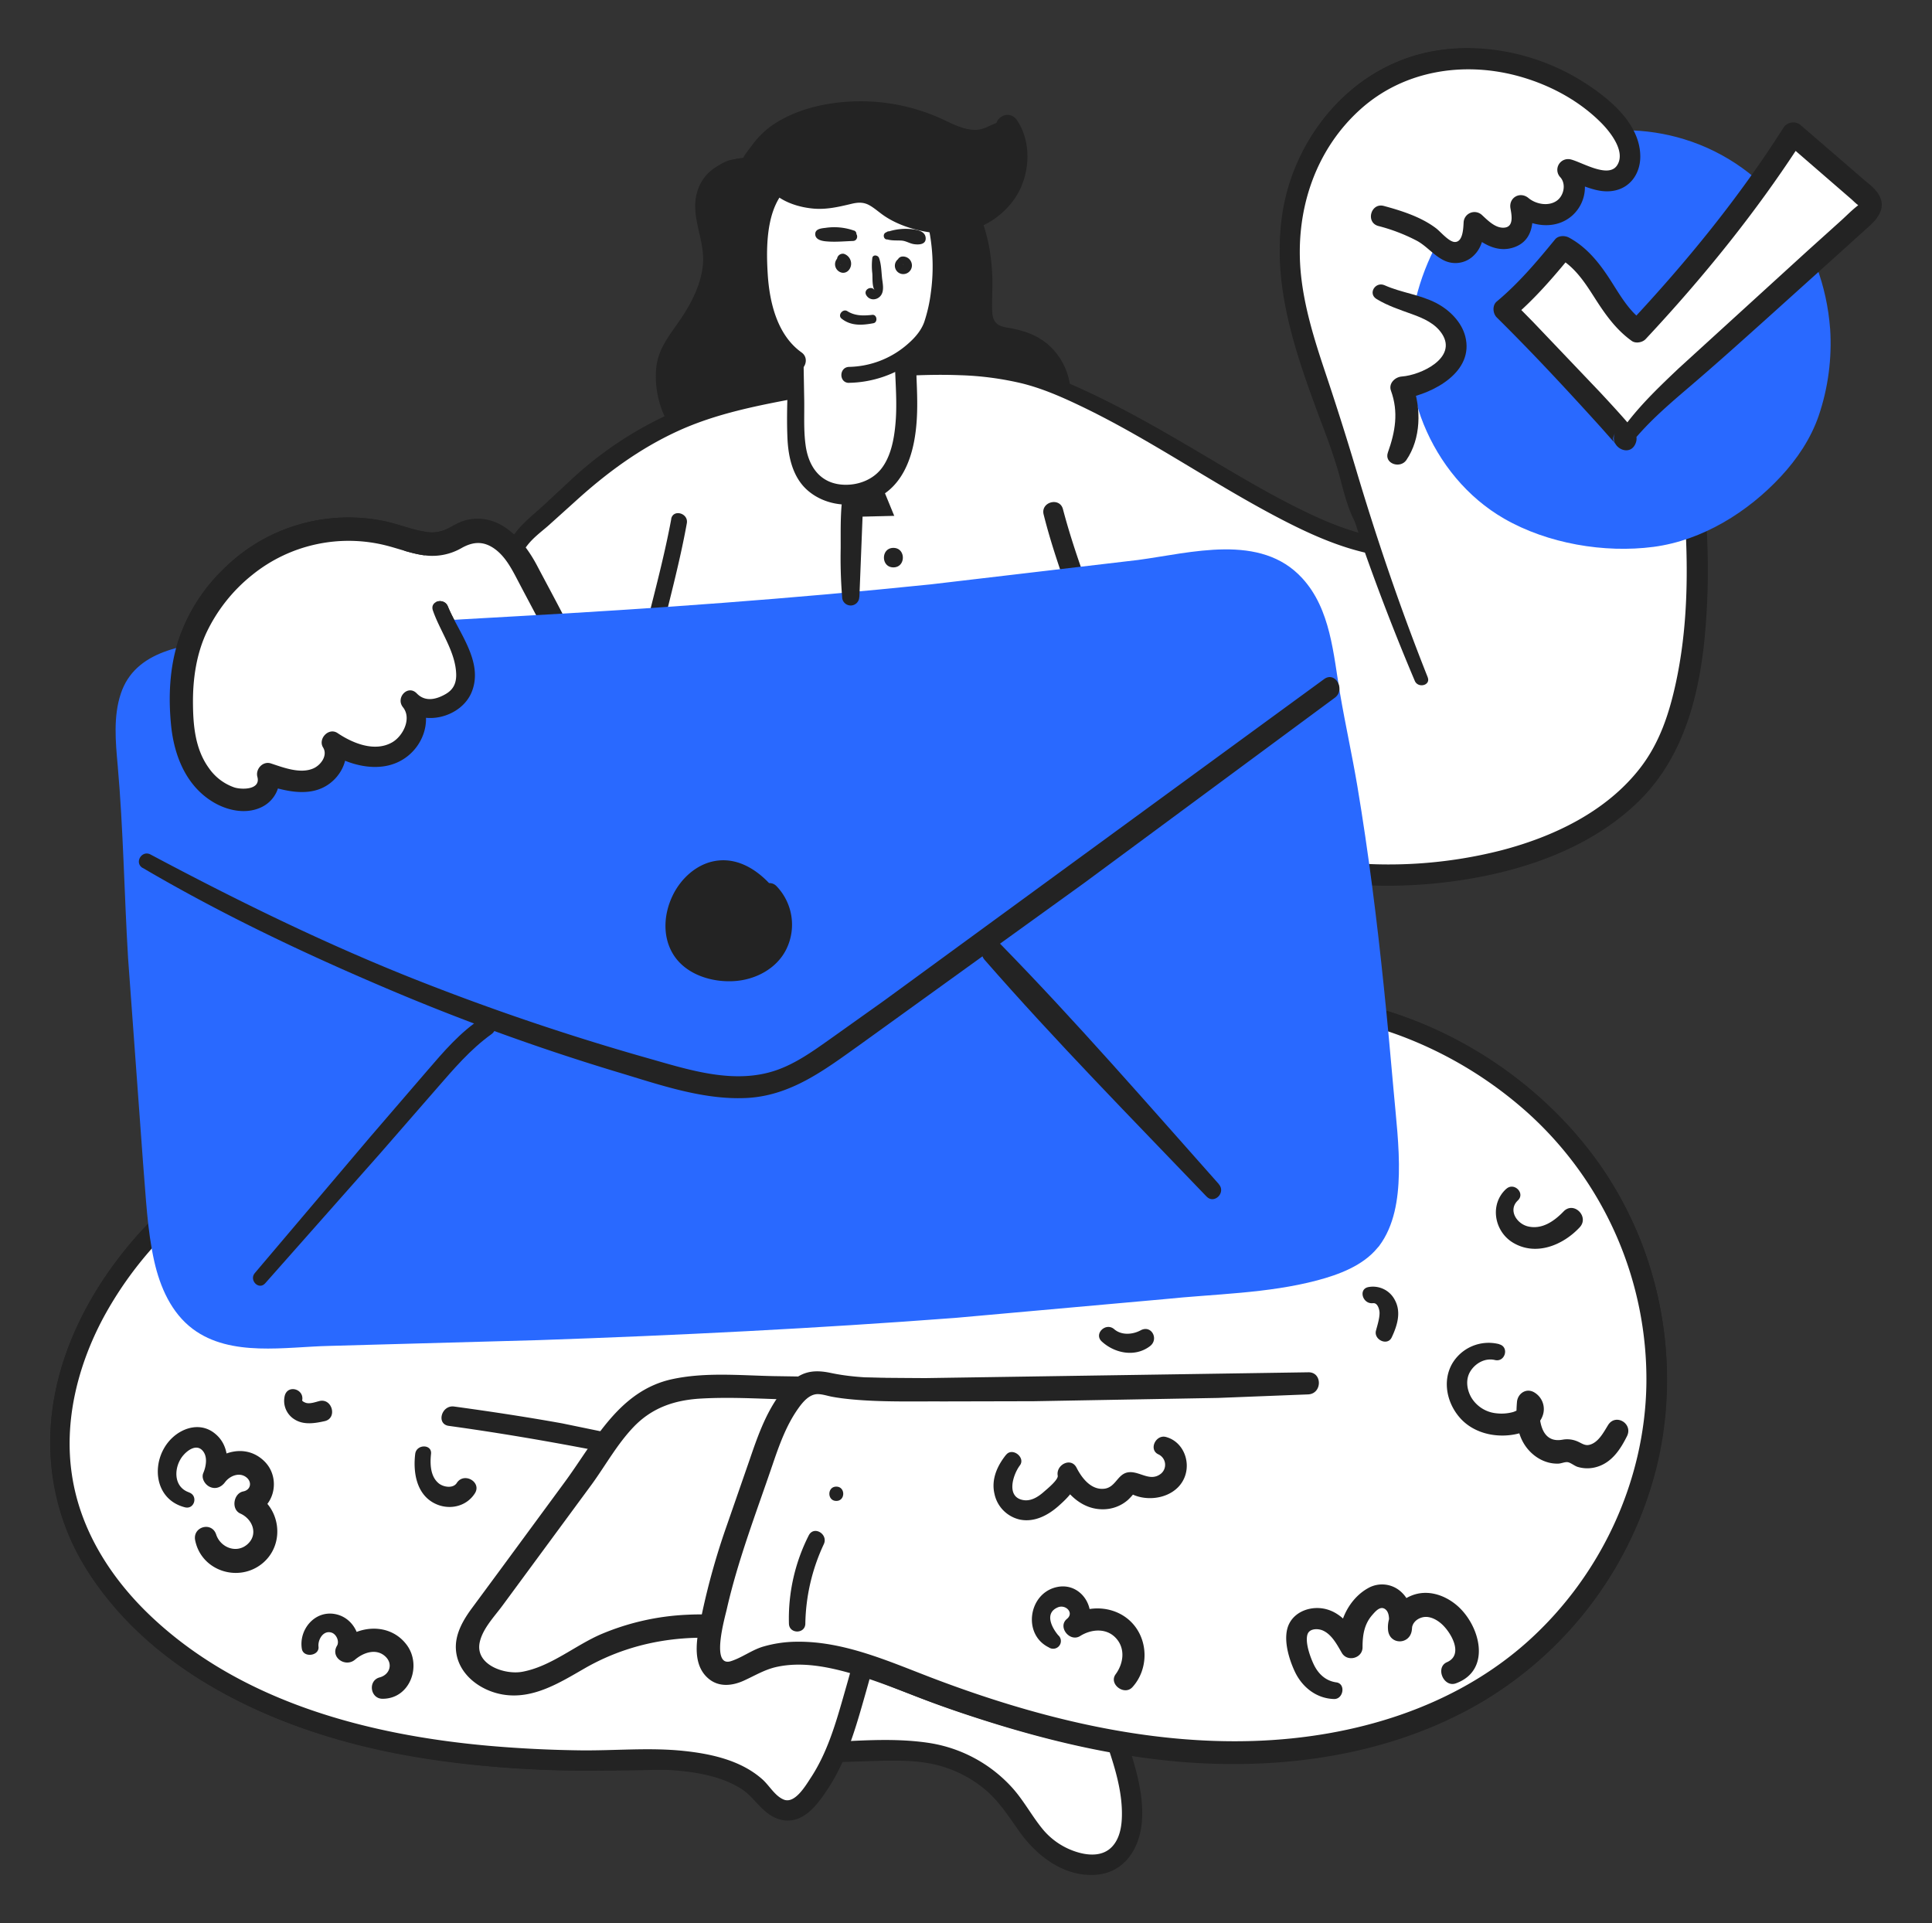<svg xmlns="http://www.w3.org/2000/svg" width="208" height="207" fill="none" xmlns:v="https://vecta.io/nano"><rect width="100%" height="100%" fill="#333333" stroke="none"/><style><![CDATA[.B{fill:#232323}.C{fill:#fff}]]></style><path d="M127.211 165.35c6.999 2.277 15.099.635 20.8-4.008s8.909-12.08 8.62-19.406-3.992-14.397-9.695-19.044c-3.38-2.749-7.361-4.649-11.301-6.525-4.47-2.128-8.996-4.274-13.851-5.258-6.78-1.374-13.701-.401-20.54-.207-6.344.174-12.611-.681-18.978-.428-13.25.528-26.374 3.134-38.969 7.216-9.709 3.148-19.408 7.355-26.497 14.666-9.21 9.497-14.109 23.482-6.901 35.494 3.912 6.521 10.232 11.342 17.077 14.697 10.698 5.246 23.727 6.788 35.549 6.953 10.643.149 21.272-.801 31.916-1.035 2.103-.047 4.227-.066 6.281.383a14.17 14.17 0 0 1 7.971 4.935c1.088 1.358 1.918 2.913 3.072 4.215 1.595 1.801 5.059 3.446 7.463 2.43 3.153-1.335 2.968-5.807 2.08-9.108-1.15-4.312-2.745-8.475-3.952-12.764-1.104-3.945-2.592-8.073-5.824-10.799-2.779-2.335-6.448-3.279-9.965-4.157-17.518-4.357-35.079-8.725-52.969-11.153" class="C"/><path d="M127.002 166.103c6.669 2.136 14.244.942 20.01-2.995s9.439-10.412 10.311-17.274c.886-6.97-1.4-14.018-5.737-19.496-4.915-6.21-12.505-9.486-19.565-12.66-3.773-1.697-7.662-3.165-11.779-3.769-4.266-.621-8.573-.476-12.866-.244-4.368.234-8.693.37-13.067.163s-8.736-.482-13.104-.275a140.62 140.62 0 0 0-25.191 3.556c-7.804 1.813-15.585 4.126-22.942 7.318-6.849 2.97-13.339 6.975-18.316 12.593-4.564 5.146-8.06 11.501-9.058 18.349-1.04 7.088.803 14.02 5.129 19.739 4.368 5.77 10.481 10.065 17.044 13.041 14.681 6.641 31.46 6.856 47.274 6.21l13.358-.621 6.639-.207c2.07-.031 4.16 0 6.161.58 1.743.501 3.36 1.36 4.749 2.521 1.478 1.242 2.483 2.799 3.579 4.366 1.847 2.647 4.716 4.968 8.154 4.825 3.245-.134 4.936-2.828 5.156-5.796.26-3.519-1.117-7.061-2.184-10.35l-1.976-6.189c-.518-1.747-.986-3.507-1.651-5.208-1.284-3.288-3.162-6.295-6.149-8.295-3.236-2.167-7.178-2.96-10.891-3.883l-12.798-3.144c-8.538-2.052-17.11-3.977-25.75-5.554-4.204-.768-8.418-1.418-12.651-1.996-1.364-.186-1.955 1.894-.576 2.083 16.625 2.277 32.972 6.21 49.236 10.244 3.621.898 7.515 1.561 10.857 3.279 3.099 1.594 5.132 4.266 6.448 7.435 1.433 3.472 2.288 7.206 3.459 10.764 1.063 3.248 2.525 6.726 2.471 10.199-.016 1.174-.22 2.484-1.06 3.376-.972 1.035-2.461.971-3.717.595-1.438-.428-2.72-1.263-3.688-2.404-1.175-1.405-2.03-3.043-3.241-4.423-2.317-2.617-5.473-4.354-8.931-4.917-4.052-.639-8.32-.207-12.391-.029-15.808.686-31.886 2.019-47.47-1.581-7.072-1.631-13.861-4.333-19.789-8.537-5.543-3.933-10.4-9.41-12.212-16.063-3.619-13.322 5.341-26.808 16.074-33.996 5.974-3.999 12.719-6.675 19.539-8.878 7.766-2.526 15.722-4.431 23.793-5.694a131.05 131.05 0 0 1 12.087-1.292c4.185-.253 8.341-.132 12.524.077 4.176.233 8.362.249 12.54.047 4.087-.221 8.185-.532 12.272-.254 8.05.544 15.529 4.282 22.577 7.942 3.273 1.7 6.406 3.672 8.971 6.345a25.73 25.73 0 0 1 5.408 8.46c2.473 6.38 2.179 13.515-1.013 19.597-1.559 2.998-3.794 5.595-6.53 7.589s-5.901 3.33-9.243 3.903a21.06 21.06 0 0 1-9.884-.679c-.965-.306-1.377 1.201-.416 1.507h.016z" class="B"/><path d="M127.211 165.35c6.999 2.277 15.099.635 20.8-4.008s8.909-12.08 8.62-19.406-3.992-14.397-9.695-19.044c-3.38-2.749-7.361-4.649-11.301-6.525-4.47-2.128-8.996-4.274-13.851-5.258-6.78-1.374-13.701-.401-20.54-.207-6.344.174-12.611-.681-18.978-.428-13.25.528-26.374 3.134-38.969 7.216-9.709 3.148-19.408 7.355-26.497 14.666-9.21 9.497-14.109 23.482-6.901 35.494 3.912 6.521 10.232 11.342 17.077 14.697 10.698 5.246 23.727 6.788 35.549 6.953 4.16.06 8.424-.424 12.542.261 2.242.375 4.137.961 5.953 2.316 1.294.967 2.421 3.366 4.418 2.714.52-.17.934-.559 1.304-.958 2.835-3.058 4.064-7.22 5.2-11.224s2.288-8.054 2.04-12.186c-.586-10.143-8.291-10.776-16.538-12.627-9.543-2.142-19.151-4.03-28.848-5.347" class="C"/><path d="M127.003 166.103c6.071 1.946 12.852 1.128 18.389-1.983s9.472-8.487 11.186-14.513c1.733-6.092.994-12.591-1.791-18.257-3.051-6.21-8.247-10.48-14.31-13.627-3.276-1.699-6.638-3.312-10.034-4.761-3.438-1.463-6.964-2.643-10.681-3.144-7.835-1.06-15.762.348-23.631.06-3.952-.143-7.904-.468-11.856-.445a109.74 109.74 0 0 0-11.573.766A148.61 148.61 0 0 0 49.98 114.6c-13.071 3.597-26.926 8.532-35.903 19.193-4.037 4.796-7.155 10.538-8.253 16.742-1.109 6.264-.031 12.658 3.307 18.108 7.095 11.592 20.721 17.628 33.623 20.092a108.46 108.46 0 0 0 21.025 1.863c3.861-.027 7.783-.402 11.604.331 1.583.304 3.103.786 4.464 1.656 1.04.679 1.712 1.73 2.673 2.504.998.808 2.236 1.153 3.463.65 1.429-.585 2.469-2.138 3.278-3.388 1.795-2.78 2.762-6.003 3.665-9.158 1.716-6.003 3.908-13.536.345-19.317-2.484-4.032-7.268-5.345-11.625-6.303l-21.151-4.36c-3.854-.691-7.721-1.277-11.602-1.807-1.364-.186-1.955 1.894-.576 2.083 7.509 1.035 14.976 2.411 22.389 3.968l9.451 2.047c2.165.462 4.368.927 6.427 1.757 1.77.713 3.48 1.787 4.564 3.389 1.456 2.153 1.824 4.819 1.768 7.363-.083 3.672-1.148 7.245-2.151 10.745-.853 2.979-1.758 6.003-3.48 8.618-.539.815-1.706 2.838-2.912 2.339-.938-.383-1.543-1.503-2.276-2.161-2.288-2.047-5.475-2.755-8.439-3.07-3.698-.395-7.419-.025-11.126-.066a132.39 132.39 0 0 1-9.93-.493c-12.85-1.149-26.27-4.643-35.967-13.583-4.499-4.14-7.975-9.444-8.888-15.565-.884-5.825.639-11.807 3.388-16.945 2.976-5.486 7.202-10.202 12.339-13.771 5.271-3.695 11.217-6.299 17.276-8.419 13.616-4.761 28.153-7.895 42.615-8.214 3.773-.083 7.54.182 11.307.346 3.752.147 7.509.105 11.257-.126 3.725-.207 7.463-.447 11.193-.195a36.52 36.52 0 0 1 10.676 2.449c3.289 1.263 6.471 2.821 9.639 4.359 3.12 1.52 6.263 3.159 8.961 5.382 4.736 3.888 7.933 9.322 9.023 15.335 1.054 5.986-.4 12.281-3.848 17.278a21.71 21.71 0 0 1-6.69 6.239 21.82 21.82 0 0 1-8.677 2.942c-2.956.346-5.951.064-8.788-.828-.966-.307-1.377 1.2-.416 1.507v-.013z" class="B"/><path d="M75.808 138.709l10.346-24.445c.391-.925.797-1.863 1.485-2.604 1.248-1.331 3.191-1.72 4.992-2.004 10.177-1.594 19.999-1.053 30.195-1.351 9.47-.278 17.819-1.391 27.086 1.79 8.669 2.977 16.478 8.599 21.632 16.146a39.12 39.12 0 0 1 6.286 28.63c-1.695 9.993-7.207 18.947-15.382 24.989-10.862 8.022-25.297 9.974-38.703 8.191-11.19-1.488-21.867-5.338-32.294-9.499-9.063-3.62-19.136-5.446-28.182-.563-2.325 1.254-4.553 2.898-7.178 3.252s-5.776-1.321-5.755-3.956c0-1.387.867-2.608 1.691-3.726l10.467-14.216c2.665-3.617 4.734-8.175 9.383-9.479 2.515-.706 5.175-.633 7.788-.567a958.42 958.42 0 0 0 61.173-.396" class="C"/><path d="M76.49 139.104l8.518-20.013 2.122-4.968c.649-1.449 1.487-2.502 3.033-3.036 1.491-.518 3.12-.684 4.68-.878l5.466-.52c7.131-.478 14.282-.258 21.424-.414 6.594-.145 13.235-.842 19.812-.07 11.925 1.401 23.365 8.487 29.786 18.599 6.567 10.35 7.777 23.546 3.12 34.875-4.503 10.932-13.853 18.955-25.106 22.431-12.118 3.742-25.064 2.606-37.146-.656-6.681-1.803-13.175-4.213-19.596-6.767-5.911-2.352-12.153-4.182-18.587-3.869a26.79 26.79 0 0 0-9.241 2.07c-2.858 1.219-5.439 3.496-8.541 4.07-1.92.353-5.15-.766-4.576-3.223.331-1.449 1.579-2.733 2.434-3.894l3.272-4.442 6.367-8.645c1.473-2.037 2.704-4.272 4.441-6.106 2.022-2.136 4.489-2.956 7.398-3.105 3.465-.189 6.976.072 10.442.139 14.673.277 29.358.248 44.026-.181l10.816-.414c1.533-.06 1.539-2.436 0-2.378-15.342.586-30.72.749-46.072.602l-11.565-.18c-3.586-.078-7.301-.434-10.837.327-5.818 1.253-8.412 6.792-11.623 11.139l-6.758 9.189-3.328 4.51c-.882 1.23-1.678 2.662-1.589 4.225.154 2.668 2.6 4.486 5.088 4.894 3.22.527 6.084-1.276 8.751-2.811 5.901-3.399 12.576-3.993 19.188-2.636 6.864 1.412 13.268 4.569 19.862 6.862 12.823 4.459 26.383 7.349 39.98 5.347 6.148-.904 12.18-2.838 17.545-5.982 8.086-4.765 14.265-12.168 17.488-20.952s3.291-18.409.192-27.238c-4.16-11.799-13.693-20.803-25.306-25.285-6.427-2.484-13.187-2.98-20.017-2.757l-10.663.414-11.279.145c-3.684.056-7.372.174-11.045.493a94.05 94.05 0 0 0-5.714.672c-1.469.22-2.96.448-4.316 1.083s-2.336 1.726-2.981 3.082c-.78 1.619-1.404 3.275-2.09 4.919l-4.426 10.534-4.289 10.195c-.343.813 1.094 1.424 1.444.604z" class="B"/><path d="M75.808 138.709l10.346-24.445c.391-.925.797-1.863 1.485-2.604 1.248-1.331 3.191-1.72 4.992-2.004 10.177-1.594 19.999-1.053 30.195-1.351 9.47-.278 17.819-1.391 27.086 1.79 8.669 2.977 16.478 8.599 21.632 16.146a39.12 39.12 0 0 1 6.286 28.63c-1.695 9.993-7.207 18.947-15.382 24.989-10.862 8.022-25.297 9.974-38.703 8.191-7.56-1.006-14.926-3.105-22.102-5.632-6.079-2.145-14.682-6.624-20.97-3.219-.965.522-2.036 1.219-3.07.851-1.408-.503-1.473-2.443-1.221-3.91.832-4.855 2.273-9.582 4.014-14.186 1.308-3.455 2.816-9.909 5.674-12.35 1.493-1.277 2.496-.666 4.077-.414 2.118.342 4.389.367 6.635.383h14.508c9.846-.074 19.691-.301 29.536-.679" class="C"/><g class="B"><path d="M76.49 139.104l7.656-17.974 1.955-4.577c.553-1.296 1.009-2.759 1.847-3.908s2.157-1.598 3.486-1.886a44.67 44.67 0 0 1 4.503-.66c6.448-.72 12.927-.704 19.398-.733 6.17-.027 12.322-.414 18.487-.478 5.951-.068 11.771.6 17.35 2.757a43.23 43.23 0 0 1 13.324 8.162 38.72 38.72 0 0 1 9.523 13.211c2.199 5.025 3.3 10.457 3.232 15.937-.154 10.493-4.899 20.632-12.688 27.666-8.008 7.218-18.843 10.418-29.478 10.78-11.829.404-23.685-2.575-34.67-6.756-4.682-1.783-9.536-3.995-14.655-3.921a13.15 13.15 0 0 0-3.661.544c-1.2.375-2.219 1.166-3.397 1.545-2.24.72-.624-4.821-.451-5.616 1.204-5.285 3.16-10.35 4.905-15.478.709-2.084 1.469-4.243 2.748-6.058.505-.717 1.229-1.619 2.184-1.59.495.016.982.184 1.456.275.761.143 1.537.234 2.307.304 3.178.286 6.4.191 9.587.207l9.857-.022 19.824-.354 9.72-.381c1.529-.071 1.544-2.426 0-2.379l-41.82.634c-3.187-.017-6.435.099-9.568-.563-1.223-.259-2.392-.303-3.499.37-.94.569-1.664 1.449-2.288 2.346-1.346 1.974-2.169 4.313-2.935 6.559l-2.444 7.038a76.59 76.59 0 0 0-2.681 9.464c-.462 2.199-1.36 5.434.693 7.142 1.109.923 2.538.766 3.773.207s2.257-1.205 3.584-1.491c2.538-.546 5.213-.062 7.673.621 2.615.717 5.131 1.731 7.656 2.708 2.769 1.07 5.587 2.014 8.426 2.886 6.213 1.904 12.584 3.357 19.066 3.957 11.257 1.035 23.183-.569 33.03-6.363a41.04 41.04 0 0 0 12.067-10.909c3.251-4.401 5.584-9.405 6.861-14.717 2.665-11.278.169-23.648-6.727-32.992-6.656-9.015-17.122-15.461-28.254-17.152-6.155-.934-12.358-.472-18.546-.207-6.751.284-13.52.13-20.265.402-3.361.134-6.719.38-10.053.828-2.66.356-5.922.59-7.779 2.792-.917 1.091-1.385 2.484-1.93 3.784l-1.995 4.761-3.923 9.346-3.915 9.327c-.343.814 1.094 1.425 1.444.605zm24.697-120.18c2.005 1.449 3.328 3.697 3.979 6.071s.709 4.875.561 7.332c-.075 1.223-.112 2.656.843 3.43.711.578 1.716.561 2.618.72a6.21 6.21 0 0 1 2.963 1.463 6.17 6.17 0 0 1 1.786 2.77c.635 2.138.011 4.513-1.262 6.349s-3.133 3.196-5.086 4.289c-4.591 2.565-9.843 3.817-15.097 4.14-2.55.155-5.14.093-7.619-.528s-4.851-1.838-6.564-3.726c-.813-.896-1.402-1.911-1.98-2.964-.534-.971-1.084-1.081-1.926-1.799-1.545-1.316-2.315-3.424-2.459-5.399a6.62 6.62 0 0 1 .279-2.691c.352-.989 1.03-1.822 1.647-2.67 1.953-2.678 3.461-5.937 2.991-9.216-.162-1.128-.553-2.215-.724-3.343s-.087-2.364.603-3.275a4.25 4.25 0 0 1 1.843-1.292c1.159-.47 2.563-.636 3.607.052"/><path d="M100.766 19.638c3.022 2.32 3.965 6.251 3.994 9.87.014 1.689-.385 3.457-.046 5.125.322 1.575 1.525 2.509 3.068 2.766 1.585.265 2.943.532 4.066 1.786a5.06 5.06 0 0 1 1.097 2.126c.191.785.191 1.605-.001 2.39-.771 3.438-3.918 5.533-6.874 7.038-3.38 1.716-7.13 2.736-10.891 3.192-3.721.453-7.677.586-11.261-.666a11.45 11.45 0 0 1-4.22-2.55c-.599-.599-1.12-1.27-1.552-1.998-.456-.745-.815-1.579-1.456-2.188-.476-.445-1.065-.754-1.543-1.201-.576-.553-1.026-1.221-1.323-1.96-.624-1.515-.913-3.533-.148-5.042.894-1.762 2.288-3.209 3.143-5.018s1.456-3.819 1.375-5.858c-.069-1.964-1.229-4.01-.832-5.966.333-1.644 2.808-2.567 4.279-1.892a1.11 1.11 0 0 0 .826.094c.277-.077.514-.258.659-.505s.188-.541.119-.819a1.1 1.1 0 0 0-.488-.671c-1.589-1.14-3.669-.772-5.308.079-1.791.927-2.683 2.691-2.6 4.672.085 2.087 1.04 3.993.82 6.111-.208 2.07-1.198 4.014-2.346 5.724-1.186 1.764-2.496 3.221-2.683 5.434-.157 1.952.251 3.908 1.175 5.637.421.78.977 1.481 1.641 2.07.593.513 1.3.849 1.71 1.532 1.078 1.793 2.111 3.413 3.8 4.705 3.345 2.556 7.665 3.299 11.792 3.225 4.352-.046 8.666-.816 12.763-2.277 3.744-1.381 7.629-3.372 10.001-6.692 2.184-3.059 2.527-7.365-.111-10.259-1.375-1.509-3.068-2.07-5.023-2.395-1.148-.19-1.533-.689-1.572-1.836-.042-1.182.058-2.364.02-3.546-.141-4.432-1.476-8.94-5.222-11.65-.874-.633-1.664.791-.832 1.426l-.015-.012z"/></g><path d="M53.346 63.797c.772-2.321 1.964-5.32 3.879-6.949l4.965-4.492a39.12 39.12 0 0 1 13.483-8.145 51.08 51.08 0 0 1 8.064-1.983c1.826-.317 4.389-1.108 6.209-.35 1.926.801 1.71 3.055 1.664 4.784-.075 2.604-.277 5.318.732 7.787 1.179 2.881 1.177 6.314 1.154 9.394-.048 6.641-1.56 13.383-5.327 18.947-4.576 6.771-12.299 11.48-20.623 13.476s-17.199 1.416-25.411-.857" class="C"/><path d="M54.09 64.003c.636-1.88 1.466-3.749 2.704-5.326.624-.799 1.435-1.399 2.199-2.058l2.874-2.587c3.351-3.057 6.951-5.721 11.097-7.624s8.644-2.764 13.121-3.598c1.568-.292 4.031-.673 4.437 1.381.364 1.838-.046 3.889 0 5.752.01 1.076.127 2.149.347 3.202.254 1.153.778 2.215 1.061 3.36.539 2.19.555 4.469.547 6.711-.019 4.457-.624 8.88-2.176 13.078-2.9 7.816-9.296 13.602-16.89 16.848-9.867 4.217-20.742 3.726-30.952 1.136-1.456-.371-2.08 1.824-.624 2.25 9.697 2.848 20.708 3.039 30.266-.443 8.289-3.02 15.673-8.775 19.329-16.916 1.968-4.38 2.902-9.129 3.081-13.908.089-2.374.104-4.792-.198-7.154a16.54 16.54 0 0 0-.738-3.355c-.445-1.279-.832-2.455-.936-3.823-.15-2.109.208-4.233.025-6.334-.166-1.968-1.169-3.54-3.209-3.947-2.194-.437-4.514.308-6.656.7a49.47 49.47 0 0 0-7.382 1.863c-5.076 1.788-9.735 4.581-13.695 8.212l-3.203 2.977c-.969.888-2.038 1.714-2.866 2.739-1.51 1.863-2.288 4.204-3.033 6.452-.312.944 1.175 1.343 1.491.414h-.021z" class="B"/><path d="M47.399 65.489c.718 1.975 1.325 2.451 2.041 4.426.29.713.496 1.458.614 2.219.208 1.834-.404 2.931-1.999 3.685-1.367.644-2.839.801-3.925-.426 1.535 1.735.354 4.773-1.787 5.672s-4.663.141-6.577-1.172c.996 1.401-.231 3.488-1.872 4.003s-3.415-.031-5.05-.575c.331.942-.266 2.033-1.156 2.484s-1.978.381-2.927.06c-2.912-.985-4.678-4.059-5.03-7.094-.676-5.821.169-11.041 4.256-15.612 4.807-5.372 11.571-7.473 18.547-5.483 1.853.528 3.833 1.335 5.633.646.724-.277 1.346-.778 2.08-1.035 1.385-.472 2.962.054 4.079.998s1.859 2.244 2.527 3.542c3.045 5.906 6.891 12.544 7.785 19.121" class="C"/><path d="M46.592 65.708c.78 2.277 2.481 4.484 2.511 6.953 0 .911-.32 1.575-1.119 2.041-1.025.598-2.219.88-3.12-.054-.959-.998-2.317.455-1.491 1.484.969 1.205 0 3.12-1.177 3.784-1.884 1.066-4.241.089-5.866-1.004-.957-.644-2.136.621-1.558 1.55.524.851-.231 1.89-1.04 2.25-1.412.621-3.224-.087-4.576-.532-.878-.29-1.685.621-1.456 1.449.374 1.395-1.664 1.391-2.475 1.136a5.53 5.53 0 0 1-2.737-2.07c-1.518-2.08-1.718-4.691-1.726-7.177 0-2.528.381-5.113 1.456-7.425a17.63 17.63 0 0 1 4.93-6.21 16.48 16.48 0 0 1 6.785-3.271c2.485-.553 5.066-.524 7.538.085 1.414.35 2.775.89 4.226 1.081 1.398.19 2.82-.095 4.035-.807 1.206-.666 2.3-.743 3.478.079s1.886 2.19 2.535 3.434c3.12 5.972 6.696 12.043 7.711 18.798.1.66.93 1.012 1.518.857.713-.186.951-.857.861-1.511-.965-7.069-4.724-13.499-8.002-19.721-1.456-2.77-3.983-5.695-7.5-4.956-.734.153-1.373.534-2.022.888-.742.416-1.606.562-2.444.414-1.616-.242-3.143-.913-4.751-1.211-3.039-.583-6.175-.419-9.135.478s-5.656 2.5-7.852 4.67c-2.255 2.155-3.948 4.824-4.932 7.777-.942 2.91-1.077 6.034-.782 9.058.316 3.254 1.587 6.539 4.526 8.309 1.481.892 3.424 1.331 5.061.621a3.4 3.4 0 0 0 1.727-1.609c.364-.724.455-1.555.258-2.34l-1.456 1.449c2.253.743 4.992 1.428 7.035-.168 1.496-1.163 2.267-3.279 1.192-4.968l-1.56 1.552c2.508 1.642 6.169 2.561 8.726.495 2.028-1.639 2.666-4.643.959-6.717l-1.491 1.484c2.13 2.163 6.3 1.116 7.405-1.671 1.281-3.229-1.435-6.382-2.583-9.195-.393-.963-1.964-.59-1.608.441l-.01-.002z" class="B"/><path d="M90.035 40.295c7.546-.656 16.372-1.656 23.481 1.242 13.495 5.504 25.665 16.314 35.968 17.432-3.776-2.987-3.505-6.02-4.992-10.282-2.912-8.311-6.904-16.974-5.279-25.985 1.081-6.003 4.869-11.559 10.296-14.391s12.411-2.691 17.49.722c5.731 3.848 9.523 11.735 11.195 18.181 1.547 5.957 2.535 12.006 3.309 18.144 1.342 10.607 2.222 21.574-.832 31.822-4.576 15.376-26.416 18.876-40.196 16.194-9.291-1.809-17.888-6.16-25.449-11.762-3.498-2.594-6.618-5.158-8.627-9.062-1.908-3.707-3.536-6.463-6.906-9.158" class="C"/><path d="M90.035 41.011c4.441-.364 8.894-.797 13.355-.621a32.98 32.98 0 0 1 6.677.89c2.161.542 4.189 1.428 6.194 2.385 7.673 3.658 14.61 8.62 22.169 12.484 3.48 1.78 7.139 3.322 11.053 3.786.832.097 1.327-1.153.695-1.668-1.417-1.153-2.48-2.509-3.087-4.235-.555-1.571-.865-3.217-1.358-4.804-1.346-4.347-3.174-8.52-4.395-12.909s-1.935-9.081-1.04-13.618a19.98 19.98 0 0 1 5.266-10.114c5.546-5.651 14.847-7.055 21.406-2.236 6.254 4.604 9.152 12.716 10.816 19.961 1.115 4.84 1.901 9.75 2.529 14.674.607 4.751 1.119 9.522 1.248 14.31.125 4.761-.131 9.545-1.138 14.204-.717 3.312-1.749 6.473-3.858 9.189-3.636 4.68-9.3 7.377-14.932 8.845-5.863 1.495-11.955 1.892-17.963 1.172-8.183-.958-16.041-4.295-22.976-8.62-3.536-2.204-7.122-4.651-10.044-7.638-1.399-1.447-2.574-3.092-3.486-4.883-.846-1.702-1.828-3.332-2.937-4.877a22.66 22.66 0 0 0-3.952-4.099c-1.113-.898-2.704.671-1.59 1.581a20.74 20.74 0 0 1 4.204 4.529c1.175 1.747 2.02 3.666 3.101 5.467 2.197 3.651 5.562 6.326 8.965 8.808 7.488 5.461 16.043 9.729 25.199 11.497 6.299 1.221 12.884 1.13 19.176-.075 6.213-1.19 12.499-3.651 17.077-8.129 5.824-5.684 7.093-14.142 7.4-21.917.208-5.071-.166-10.143-.726-15.188-.563-5.09-1.248-10.176-2.225-15.206-1.602-8.311-4.029-16.974-10.123-23.223a17.9 17.9 0 0 0-10.762-5.382 18.98 18.98 0 0 0-12.006 2.565c-7.497 4.552-10.895 13.335-10.063 21.807.478 4.852 2.044 9.489 3.715 14.045.792 2.165 1.664 4.316 2.329 6.529.512 1.72.859 3.492 1.573 5.148.727 1.65 1.852 3.096 3.274 4.21l.694-1.668c-3.461-.389-6.764-1.799-9.848-3.339-3.711-1.853-7.26-4.016-10.829-6.123-3.723-2.196-7.473-4.347-11.39-6.198-1.947-.915-3.933-1.811-6.009-2.389a31.73 31.73 0 0 0-6.415-1.035c-4.992-.335-9.984.207-14.957.675-.913.085-.928 1.509 0 1.432h-.006z" class="B"/><g fill="#2969ff"><path d="M195.906 35.41c.222 3.195-.227 6.401-1.318 9.414-2.08 5.678-8.975 11.178-14.839 12.596-2.943.714-6.032.621-9.027.149-2.679-.414-5.329-1.155-7.719-2.428-5.491-2.927-9.244-8.723-9.984-14.877-1.179-9.781 4.657-20.251 14.061-23.739 10.593-3.933 22.102.66 26.796 10.843a22.87 22.87 0 0 1 2.03 8.042z"/><path d="M194.784 35.41c.281 4.689-.697 9.522-3.711 13.229-2.604 3.209-6.211 5.9-10.138 7.264-4.701 1.629-10.225 1.01-14.847-.621-4.04-1.443-7.427-4.278-9.547-7.992-4.031-6.97-2.995-15.732 1.487-22.223 4.416-6.407 12.289-9.872 20.031-8.553 4.136.69 7.947 2.663 10.89 5.637 3.489 3.554 5.469 8.328 5.835 13.26.106 1.426 2.354 1.439 2.248 0-.692-9.315-6.595-17.609-15.691-20.418-8.27-2.552-17.578.021-23.315 6.467s-8.058 16.072-4.761 24.196c1.706 4.204 4.713 7.901 8.684 10.182 4.659 2.679 10.774 3.726 16.087 3.028 5.248-.696 10.133-3.738 13.686-7.566 1.76-1.894 3.21-4.053 4.064-6.5 1.031-3.018 1.455-6.209 1.248-9.39-.089-1.43-2.335-1.441-2.25 0z"/></g><path d="M153.013 73.102c-3.369-8.231-6.304-16.631-8.792-25.167-2.465-8.381-6.644-16.208-5.015-25.237 1.081-6.003 4.869-11.559 10.296-14.391 7.377-3.846 17.168-1.834 23.138 3.579 1.456 1.321 2.803 3.01 2.816 4.968 0 .718-.208 1.47-.714 1.971-.753.729-1.959.741-2.97.46s-1.949-.807-2.976-1.016c1.162 1.151.832 3.326-.516 4.268s-3.314.675-4.543-.414c.185 1.004.331 2.167-.353 2.927-.595.662-1.646.747-2.484.441s-1.516-.927-2.169-1.534c-.05.78-.109 1.594-.504 2.277s-1.231 1.168-1.974.907c-1.04-.364-2.051-1.637-3.103-2.176a22.33 22.33 0 0 0-4.46-1.71" class="C"/><g class="B"><path d="M153.712 72.912c-2.929-7.363-5.485-14.875-7.746-22.468a333.98 333.98 0 0 0-3.343-10.528c-1.121-3.355-2.19-6.792-2.558-10.325-.688-6.624 1.377-13.329 6.431-17.854 4.674-4.183 11.164-5.175 17.113-3.504 3.242.911 6.373 2.577 8.756 4.968.98.981 2.725 3.142 1.714 4.624-.952 1.401-3.823-.395-4.979-.665-.244-.06-.5-.039-.731.058a1.16 1.16 0 0 0-.549.482 1.15 1.15 0 0 0-.151.714c.029.248.138.48.31.661.642.704.403 1.944-.333 2.501-.897.677-2.288.414-3.093-.261-.913-.747-2.14-.043-1.935 1.12.127.716.377 1.979-.655 2.07-.954.091-1.784-.778-2.419-1.362a1.17 1.17 0 0 0-.59-.297c-.222-.041-.45-.016-.658.069a1.17 1.17 0 0 0-.515.414 1.16 1.16 0 0 0-.207.626c-.037.584-.062 2.107-.946 2.093-.624 0-1.535-1.101-2.003-1.461-1.593-1.221-3.717-1.9-5.639-2.418-1.398-.377-1.99 1.772-.597 2.157 1.454.371 2.858.911 4.185 1.608 1.04.576 1.799 1.569 2.877 2.093.534.264 1.14.35 1.727.247a2.8 2.8 0 0 0 1.538-.821c.93-.927 1.082-2.258 1.165-3.498l-1.967.811c1.387 1.283 3.142 2.559 5.135 1.838 2.08-.753 2.13-2.952 1.801-4.79l-1.934 1.122c1.782 1.449 4.52 1.898 6.363.257a4.09 4.09 0 0 0 1.347-2.806c.062-1.075-.304-2.131-1.019-2.94l-1.127 1.927c1.824.414 3.48 1.565 5.431 1.122 1.724-.393 2.685-1.935 2.683-3.641 0-3.573-3.428-6.332-6.192-8.073-5.71-3.594-13.337-4.798-19.696-2.246-6.508 2.612-11.186 8.802-12.498 15.597-1.573 8.131 1.61 15.701 4.174 23.252l4.453 13.77c1.681 4.769 3.509 9.482 5.483 14.138.352.828 1.733.486 1.388-.381h.006zm-81.69 23.507a91.89 91.89 0 0 0 9.867 7.795c1.019.698 2.065 1.381 3.228 1.801 2.704.977 5.701.414 8.582.476 3.328.062 6.619.957 9.955 1.035 6.833.168 13.343-3.092 18.679-7.344a134.57 134.57 0 0 0-4.911-13.089c-13.058 5.828-27.566 7.643-41.667 5.212"/><path d="M71.419 97.019c2.814 2.658 5.798 5.132 8.932 7.408 1.535 1.116 3.095 2.277 4.94 2.82 1.743.517 3.594.509 5.394.443 1.956-.105 3.918-.055 5.866.151 1.955.24 3.894.604 5.857.759a24.47 24.47 0 0 0 10.448-1.515c3.782-1.414 7.197-3.542 10.355-6.03.157-.152.27-.344.326-.555a1.2 1.2 0 0 0-.008-.643c-1.439-4.547-3.118-9.015-5.03-13.387-.283-.648-1.158-.706-1.705-.445-6.24 2.985-13.289 4.722-20.145 5.508-3.445.403-6.915.566-10.383.486-3.536-.087-7.005-.538-10.508-.907-1.352-.141-1.614 2.031-.318 2.343 5.387 1.3 11.184 1.42 16.698 1.097 5.65-.331 11.241-1.322 16.659-2.952a94.54 94.54 0 0 0 8.959-3.312l-1.408-.569c1.809 4.179 3.402 8.454 4.784 12.791l.32-1.201c-5.05 4.016-11.357 7.283-17.98 7.071-3.675-.116-7.255-1.105-10.947-1.012-1.716.044-3.459.228-5.171.021-1.793-.217-3.301-1.035-4.784-2.012-3.48-2.301-6.804-4.826-9.951-7.56-.819-.71-2.007.439-1.204 1.198l.006.002z"/></g><path d="M73.11 56.097c-1.421 7.812-2.735 10.557-4.16 18.367-1.084 5.947-2.08 12.548.813 17.725 2.469 4.43 7.205 6.672 11.796 7.96a48.91 48.91 0 0 0 34.014-2.942c1.691-.803 3.403-1.751 4.545-3.337 1.997-2.774 1.814-6.703 1.343-10.199-1.832-13.639-5.457-18.367-8.055-28.566" class="C"/><path d="M72.268 55.871c-1.664 8.936-4.942 17.649-5.327 26.802-.189 4.49.676 9.056 3.729 12.519 2.731 3.105 6.708 4.85 10.608 5.958 9.641 2.687 19.872 2.415 29.355-.781 2.255-.738 4.447-1.656 6.554-2.745 2.026-1.07 3.773-2.548 4.711-4.67 1.856-4.198.793-9.282 0-13.608-.835-4.373-2.031-8.671-3.575-12.849-1.398-3.867-2.839-7.711-3.885-11.689-.352-1.339-2.42-.774-2.08.571 1.676 6.697 4.615 12.983 6.319 19.665 1.073 4.204 2.08 8.744 1.957 13.101-.058 2.01-.481 4.117-1.889 5.643-1.456 1.573-3.615 2.461-5.551 3.285a47.97 47.97 0 0 1-27.498 2.98c-4.025-.768-8.231-1.937-11.548-4.429-3.478-2.604-5.092-6.51-5.3-10.756-.235-5.082.89-10.302 2.026-15.229 1.026-4.442 2.259-8.818 3.07-13.31.198-1.093-1.479-1.565-1.685-.462l.008.002z" class="B"/><path d="M85.696 37.194v8.94c0 3.062.624 6.444 4.618 7.059 1.81.279 3.754-.323 4.992-1.542.882-.871 1.394-2 1.72-3.142 1.248-4.328.067-8.911.524-13.364" class="C"/><g class="B"><path d="M84.927 37.194c-.017 3.331-.297 6.688-.148 10.017.094 2.029.584 4.212 2.197 5.599 1.98 1.704 4.932 1.931 7.28.876 2.845-1.288 3.952-4.301 4.318-7.191.237-1.822.189-3.654.112-5.486-.083-1.95-.019-3.918-.152-5.864-.073-1.054-1.631-1.372-1.924-.259-.46 1.764-.304 3.633-.223 5.432.081 1.83.187 3.672 0 5.5-.15 1.548-.495 3.3-1.456 4.575-.936 1.242-2.517 1.84-4.048 1.788-2.579-.089-3.861-1.967-4.16-4.324-.208-1.548-.121-3.144-.139-4.701l-.104-5.962c0-.989-1.541-.992-1.545 0h-.008zm-2.862-3.793c-3.071-3.027-4.892-7.089-5.102-11.385-.042-.94 0-1.931.508-2.73.634-1.014 2.276-1.484 3.295-.803-.221-.88.593-1.567 1.04-2.225a7.52 7.52 0 0 1 2.719-2.389 16.36 16.36 0 0 1 7.534-1.913c2.432-.041 5.379.269 7.629 1.192 1.161.476 2.249 1.126 3.439 1.525s2.545.526 3.665-.041c.611-.308 1.368-.805 1.886-.36.203.209.316.488.316.778.11 1.354-.688 2.623-1.628 3.604-2.288 2.387-5.591 3.699-8.903 3.84s-6.619-.828-9.483-2.498"/><path d="M82.68 32.791c-1.957-2.094-3.365-4.635-4.1-7.4a13.32 13.32 0 0 1-.528-4.157c.058-1.074.859-2.575 2.174-1.83.88.497 1.697-.321 1.564-1.196-.067-.453.82-1.314 1.08-1.656.469-.596 1.041-1.105 1.689-1.503 1.49-.896 3.135-1.507 4.851-1.801 3.164-.594 6.899-.354 9.895.857 1.637.662 3.13 1.633 4.911 1.863a5.5 5.5 0 0 0 2.281-.112 6.87 6.87 0 0 0 1.063-.455 1.86 1.86 0 0 1 .493-.236c-.166.012 0-.159-.079.176-.343 1.656-1.31 2.834-2.704 3.811a12.85 12.85 0 0 1-4.414 1.894c-3.989.948-7.764-.234-11.342-1.952-1.215-.584-2.19 1.052-1.061 1.803 3.536 2.352 8.245 3.246 12.407 2.426a13.46 13.46 0 0 0 5.429-2.416c1.515-1.114 3.079-2.573 3.588-4.442.433-1.588-.164-3.858-2.271-3.324-.934.236-1.618.849-2.631.838-1.14-.012-2.211-.528-3.216-1.01a21.12 21.12 0 0 0-12.272-1.83c-2.253.335-4.601 1.103-6.467 2.432a9.48 9.48 0 0 0-2.126 2.161c-.624.828-1.344 1.629-1.194 2.751l1.602-.915a3.63 3.63 0 0 0-2.374-.404 3.62 3.62 0 0 0-2.103 1.168c-1.3 1.501-1.021 3.784-.751 5.589.599 3.867 2.494 7.42 5.377 10.081.813.766 1.999-.414 1.229-1.223v.012z"/></g><path d="M91.42 40.346c1.555-.025 3.087-.387 4.487-1.06s2.638-1.641 3.625-2.838c.921-1.108 1.111-2.472 1.414-3.854.389-1.768.416-3.598.316-5.399-.137-2.469-.597-5.109-2.344-6.866a8.43 8.43 0 0 0-2.87-1.786 14.55 14.55 0 0 0-8.927-.59 7.59 7.59 0 0 0-2.192.884c-1.129.716-1.941 1.863-2.44 3.105s-.709 2.571-.832 3.9c-.395 4.308.183 10.35 4.108 13" class="C"/><g class="B"><path d="M91.419 41.207c4.405-.066 9.1-2.732 10.155-7.197a23.98 23.98 0 0 0 .568-7.673c-.185-2.132-.647-4.318-1.989-6.044-2.951-3.794-9.245-4.438-13.586-3.223-4.919 1.379-6.015 6.361-6.071 10.876-.054 4.328.955 9.172 4.742 11.787 1.113.766 2.138-1.035 1.055-1.797-2.612-1.863-3.44-5.361-3.636-8.375-.208-3.238-.208-8.183 3.033-10.009 1.726-.973 4-1.138 5.938-1.018 2.003.124 4.189.689 5.847 1.851s2.336 3.012 2.65 4.914a20.5 20.5 0 0 1 .094 6.177 16.44 16.44 0 0 1-.716 3.192c-.385 1.06-1.183 1.882-2.043 2.592a9.86 9.86 0 0 1-6.042 2.234c-1.111.025-1.115 1.737 0 1.72l.002-.004zm2.496-13.44c-.068.556-.068 1.117 0 1.673.037.526-.04 1.358.254 1.809-.366-.561-1.248-.056-.905.526.426.714 1.427.516 1.708-.221.198-.52.037-1.153-.017-1.685-.069-.691-.081-1.449-.318-2.101-.112-.31-.655-.395-.724 0h.002zm1.717-2.016a5.05 5.05 0 0 1 1.814-.279 5.44 5.44 0 0 1 .832.083c.148.027.709.271.649-.135 0 .054-1.419-.414-1.539-.426-.52-.087-1.04.021-1.562-.085-.574-.118-.832.737-.245.88.495.124.959.081 1.456.108s.872.306 1.342.381c.533.085 1.335.06 1.279-.673-.054-.687-.799-.845-1.352-.917a6.06 6.06 0 0 0-2.893.319c-.466.166-.268.907.208.745h.013zm-3.697-.931c-.971-.341-2.011-.443-3.03-.296-.451.056-1.173.097-1.134.718.031.544.661.687 1.102.733.971.101 1.995 0 2.966-.035.587-.027.595-.915 0-.913l-1.986.037-.73.019a2.27 2.27 0 0 0-.464-.054c-.183-.068-.208.07-.069.414.103-.024.208-.042.314-.052l.747-.091c.704-.056 1.412.032 2.08.259.476.162.674-.58.208-.745l-.004.006zm-5.914 77.306c-.1 4.8.015 9.608.316 14.401.146 2.314.335 4.628.624 6.93.127 1 .264 1.863 1.009 2.61.645.642 1.641.988 2.022 1.863.466 1.066 2.359.29 1.91-.801-.389-.944-1.04-1.476-1.853-2.047-.863-.6-1.025-1.12-1.169-2.143-.32-2.277-.543-4.57-.724-6.866a173.34 173.34 0 0 1-.551-13.937c0-1.019-1.568-1.019-1.589 0l.006-.01zm20.429 7.547c2.126 2.935 6.148 5.212 9.859 4.177 1.065-.296.863-1.941-.262-1.931-1.506.012-2.968 0-4.405-.507-1.456-.502-2.737-1.408-3.69-2.613-.666-.861-2.166-.043-1.502.874zm-41.242-1.94c2.203.895 4.645 1.021 6.929.359 1.265-.383.743-2.277-.547-1.973a10.58 10.58 0 0 1-5.884-.18c-1.163-.383-1.593 1.364-.497 1.794zm31.586-79.906a.9.9 0 0 0-.4.479.89.89 0 0 0 .009.623.9.9 0 0 0 1.034.554.93.93 0 0 0 .55-.346c.136-.178.203-.397.189-.619a.98.98 0 0 0-.324-.667.96.96 0 0 0-.385-.206.95.95 0 0 0-.437-.013.58.58 0 0 0-.329.238.57.57 0 0 0-.087.395.58.58 0 0 0 .192.354c.105.091.239.143.378.144-.1-.019-.118-.021-.056 0s.042.012 0 0-.052-.023-.01 0c-.069-.056-.085-.068-.054-.039.102.089-.046-.089 0 0l-.031-.077c.017.059.017.041 0-.056 0 .116.037-.133 0-.019.04-.083.048-.104.025-.066l.04-.056c-.067.079.102-.058.014-.015l.048-.021c-.056.019-.042.01.013 0 .106 0-.017 0-.035 0s-.021 0 .067.01c-.054-.017-.04 0 .042.023.077.081-.083-.043 0 0l.042.054c-.025-.048-.023-.037.01.033l-.013-.048c0-.037 0-.021 0 .052 0 0-.015-.093 0-.097-.01.07-.01.079 0 .029l-.021.048c.027-.039.023-.037-.01 0l.048-.041a.41.41 0 0 0 .043-.534c-.064-.08-.154-.135-.254-.155s-.205-.004-.295.046v-.008zm-6.046-.327c-.193.026-.373.107-.519.235s-.25.296-.3.483c-.031.123-.036.251-.015.376s.067.244.135.351a.93.93 0 0 0 .264.269.94.94 0 0 0 .35.143c.574.076.967-.441.969-.969a1.12 1.12 0 0 0-.216-.659 1.13 1.13 0 0 0-.564-.407c-.14-.026-.285-.003-.41.064a.62.62 0 0 0-.064 1.055c.058.025.156.103.054.019.085.072-.056-.058 0 0s.015.087.015.025-.019-.043-.01-.012 0 .029 0-.017c-.023-.116.033.077 0-.031v-.017c0 .033 0 .027 0-.01.131-.099.135-.257.416-.162a.23.23 0 0 1 .154.157c-.027-.066 0-.019 0 .023a.6.6 0 0 0 0-.085c0 .046-.023.075 0 .017.05-.128-.029.056 0-.017a.33.33 0 0 1 .021-.037c.015-.023.015-.023 0 0 .019 0-.191.083-.058.048.11-.031.203-.104.26-.204s.072-.216.042-.326a.44.44 0 0 0-.206-.256c-.099-.056-.216-.072-.327-.044l.01-.01z"/><path d="M82.783 18.512c.381 1.339 1.714 2.204 3.056 2.602 1.402.411 2.888.448 4.31.11 1.371-.327 2.523-.915 3.902-.176.697.373 1.287.917 1.966 1.327.967.584 2.08.874 3.186 1.116a13.04 13.04 0 0 0 3.001.385c1.218-.021 2.412-.341 3.477-.931s1.966-1.432 2.626-2.451c1.275-2.055 1.354-4.815.121-6.897"/><path d="M81.964 18.738c.701 2.395 3.211 3.482 5.527 3.709 1.456.143 2.777-.172 4.172-.503.699-.168 1.3-.207 1.947.157.562.317 1.04.762 1.57 1.122 2.12 1.449 5.331 2.14 7.869 1.842 1.264-.142 2.481-.558 3.567-1.218s2.012-1.548 2.716-2.603c1.565-2.393 1.791-5.862.173-8.28-.903-1.347-2.816-.188-2.153 1.252 1.086 2.36.799 5.071-1.196 6.86-2.146 1.925-4.917 1.685-7.519 1.006a8.07 8.07 0 0 1-2.02-.72c-.514-.298-.973-.679-1.475-.996-1.296-.828-2.602-.917-4.062-.524s-2.798.739-4.318.47c-1.221-.207-2.673-.778-3.149-2.026-.381-1.006-1.964-.621-1.649.451z"/></g><g fill="#2969ff"><path d="M147.503 133.55a5.65 5.65 0 0 1-1.194 1.137c-4.507 3.188-13.135 3.21-18.437 3.782-31.165 3.363-62.521 4.688-93.862 5.322-5.685.116-11.927 1.343-14.993-4.527-1.456-2.78-1.776-5.989-2.061-9.108-.904-9.97-1.645-19.952-2.221-29.947l-.73-14.997c-.137-3.403-1.29-8.951.919-11.909 2.434-3.26 9.605-3.138 13.22-3.62 10.758-1.437 21.613-1.88 32.448-2.505 22.493-1.298 44.947-3.376 67.257-6.508 2.438-.344 4.95-.693 7.336-.089 7.297 1.849 7.039 9.843 8.262 15.732 2.069 10.006 3.401 20.131 4.453 30.292l1.394 15.26c.299 3.542.563 8.673-1.791 11.685z"/><path d="M146.709 132.759c-1.531 1.863-4.117 2.619-6.39 3.14-2.615.599-5.294.849-7.962 1.067l-19.095 1.815c-14.377 1.271-28.787 2.155-43.207 2.782l-21.551.762-19.363.526c-2.192.033-4.541-.063-6.477-1.205-2.398-1.416-3.426-4.198-3.964-6.79-.699-3.345-.811-6.841-1.107-10.242l-.846-10.719-1.294-21.366c-.152-3.124-.196-6.264-.474-9.379-.22-2.472-.597-5.142.094-7.572.603-2.124 2.313-3.059 4.339-3.616 2.184-.602 4.455-.76 6.704-.954 2.949-.255 5.88-.7 8.825-.992 3.619-.358 7.245-.633 10.874-.869l42.921-2.898 21.611-2.213 10.687-1.319c3.476-.455 6.993-1.168 10.496-1.323 2.612-.114 5.266.443 7.086 2.43 1.361 1.486 2.003 3.494 2.447 5.415.482 2.093.721 4.229 1.096 6.342l1.807 9.634c1.184 7.038 2.061 14.113 2.792 21.206l.994 10.534c.258 2.952.624 5.926.611 8.901-.012 2.484-.293 5.098-1.828 7.141-.867 1.153 1.084 2.277 1.941 1.131 1.645-2.191 2.063-5.06 2.127-7.724.073-3.028-.309-6.069-.572-9.079-.638-7.327-1.352-14.649-2.304-21.942-.47-3.594-.992-7.179-1.593-10.764-.56-3.329-1.294-6.624-1.862-9.953-.728-4.243-1.001-9.077-4.066-12.42-4.485-4.908-12.002-2.724-17.693-1.967L100.2 62.905c-14.895 1.536-29.827 2.619-44.778 3.442-7.446.414-14.897.828-22.314 1.621l-8.32.917c-2.4.207-4.894.445-7.164 1.302-2.186.828-3.852 2.194-4.609 4.453-.832 2.465-.572 5.216-.345 7.754.612 6.901.703 13.869 1.121 20.777l1.622 22.184c.297 3.459.431 7.015 1.192 10.412.624 2.77 1.832 5.554 4.16 7.297 4.087 3.049 9.984 1.914 14.729 1.815l22.483-.621c14.976-.513 29.962-1.263 44.911-2.397l22.396-2.008c5.478-.571 11.184-.61 16.531-2.028 2.334-.621 4.909-1.576 6.482-3.493.911-1.097-.67-2.68-1.587-1.573z"/></g><path d="M92.523 64.261l.208-5.266.208-5.264c-.021-1.486-2.101-1.408-2.265 0-.208 1.737-.16 3.519-.166 5.264a52.31 52.31 0 0 0 .156 5.266c0 .243.097.476.27.648s.407.269.652.269.479-.097.652-.269.27-.405.27-.648h.017zm3.661-3.186c1.356 0 1.358-2.097 0-2.097s-1.358 2.097 0 2.097z" class="B"/><path d="M47.399 65.489c.718 1.975 1.325 2.451 2.041 4.426.29.713.496 1.458.614 2.219.208 1.834-.404 2.931-1.999 3.685-1.367.644-2.839.801-3.925-.426 1.535 1.735.354 4.773-1.787 5.672s-4.663.141-6.577-1.172c.996 1.401-.231 3.488-1.872 4.003s-3.415-.031-5.05-.575c.331.942-.266 2.033-1.156 2.484s-1.978.381-2.927.06c-2.912-.985-4.678-4.059-5.03-7.094-.676-5.821.169-11.041 4.256-15.612 4.807-5.372 11.571-7.473 18.547-5.483" class="C"/><g class="B"><path d="M48.298 56.844c-.742.416-1.606.562-2.444.414-1.616-.242-3.143-.913-4.751-1.211-3.036-.581-6.169-.417-9.128.48a19.02 19.02 0 0 0-7.847 4.664 19.12 19.12 0 0 0-4.932 7.777c-.942 2.91-1.077 6.034-.782 9.058.316 3.254 1.587 6.539 4.526 8.309 1.481.892 3.424 1.331 5.061.621a3.4 3.4 0 0 0 1.727-1.609 3.38 3.38 0 0 0 .258-2.34l-1.456 1.449c2.253.743 4.992 1.428 7.034-.168 1.495-1.163 2.267-3.279 1.192-4.968l-1.56 1.552c2.508 1.642 6.169 2.561 8.726.495 2.028-1.639 2.666-4.643.959-6.717l-1.491 1.484c2.13 2.163 6.3 1.116 7.405-1.671 1.281-3.229-1.435-6.382-2.583-9.195-.393-.963-1.963-.59-1.608.441.78 2.277 2.481 4.484 2.511 6.953 0 .911-.32 1.575-1.119 2.041-1.026.598-2.219.88-3.12-.054-.959-.998-2.317.455-1.491 1.484.969 1.205 0 3.12-1.177 3.784-1.885 1.066-4.241.089-5.866-1.004-.957-.644-2.136.621-1.558 1.55.524.851-.231 1.89-1.04 2.25-1.412.621-3.224-.087-4.576-.532-.878-.29-1.685.621-1.456 1.449.374 1.395-1.664 1.391-2.475 1.136a5.53 5.53 0 0 1-2.737-2.07c-1.518-2.08-1.718-4.691-1.726-7.177 0-2.528.381-5.113 1.456-7.425a17.63 17.63 0 0 1 4.93-6.21 16.48 16.48 0 0 1 6.785-3.271 16.52 16.52 0 0 1 7.538.085c1.414.35 2.775.89 4.227 1.081m48.202-25.885c-.949.103-1.857.128-2.689-.4-.48-.304-1.075.431-.624.799 1.009.814 2.224.727 3.43.501.505-.095.397-.958-.121-.901h.004zm-7.209 140.878a20.94 20.94 0 0 1 1.99-8.551c.497-1.077-1.065-2.029-1.622-.944-1.492 2.941-2.226 6.206-2.134 9.499.025 1.128 1.751 1.132 1.766 0v-.004zm3.334-13.205c.994 0 .996-1.538 0-1.538s-.996 1.538 0 1.538zM15.361 93.423c8 4.699 16.432 8.76 24.96 12.42 8.521 3.683 17.248 6.874 26.137 9.557 4.424 1.323 9.138 3.004 13.83 2.797 4.803-.207 8.466-3.01 12.222-5.687l24.224-17.468 26.982-19.94c1.171-.884.029-2.884-1.171-1.993L95.214 107.69l-5.982 4.258c-1.782 1.259-3.625 2.569-5.714 3.277-4.424 1.501-9.152 0-13.458-1.227a263.35 263.35 0 0 1-26.083-8.856c-9.537-3.823-18.71-8.338-27.77-13.159-.951-.505-1.78.894-.847 1.449v-.008z"/><path d="M28.542 138.15l12.403-14.012 6.09-6.991c1.82-2.088 3.609-4.198 5.876-5.823 1.04-.745.089-2.463-1.023-1.743-2.328 1.505-4.139 3.635-5.928 5.714l-6.171 7.168-12.359 14.581c-.637.762.431 1.863 1.113 1.106zm102.683-10.682c-7.731-8.694-15.373-17.508-23.504-25.829-1.096-1.122-2.718.542-1.707 1.697 7.648 8.752 15.835 17.065 23.878 25.461.832.878 2.126-.426 1.329-1.321l.004-.008zm-48.44-31.311c-7.769-8.901-15.6 7.885-4.326 8.247 1.891.06 3.856-.786 4.867-2.378 1.123-1.778.844-4.279-.541-5.869z"/><path d="M83.311 95.634c-1.572-1.877-3.802-3.411-6.367-2.946-2.016.366-3.671 1.929-4.532 3.726-.911 1.898-1.106 4.2-.064 6.094 1.269 2.306 4.129 3.254 6.656 3.105 2.305-.128 4.62-1.327 5.658-3.448a5.98 5.98 0 0 0 .534-3.568 5.99 5.99 0 0 0-1.617-3.228c-.871-.871-2.471.273-1.751 1.344.867 1.29 1.342 3.002.572 4.453-.747 1.407-2.404 2.047-3.935 2.016a6.03 6.03 0 0 1-2.704-.621 3.08 3.08 0 0 1-1.387-1.37 3.59 3.59 0 0 1-.368-1.762c.023-.677.17-1.344.433-1.969.451-1.101 1.456-2.298 2.642-2.726 1.968-.706 3.848.532 5.185 1.95.659.714 1.658-.327 1.048-1.05z"/></g><path d="M148.637 31.45c1.626.896 3.536 1.17 5.2 1.967s3.215 2.463 2.893 4.285c-.193 1.093-1.019 1.973-1.934 2.602-1.155.791-2.489 1.283-3.882 1.432.44 1.172.627 2.422.549 3.67s-.418 2.466-1 3.575" class="C"/><path d="M148.202 32.189c1.207.733 2.519 1.157 3.838 1.635 1.223.443 2.483.994 3.216 2.126 1.664 2.579-2.288 4.432-4.335 4.579-.724.052-1.456.737-1.169 1.528.832 2.292.47 4.401-.329 6.643-.432 1.213 1.325 1.788 1.983.828 1.589-2.323 1.62-5.539.684-8.116l-.847 1.484c3.104-.555 7.488-2.873 6.509-6.686-.402-1.567-1.712-2.855-3.12-3.587-1.76-.915-3.767-1.112-5.562-1.915-.992-.443-1.835.892-.87 1.478l.002.004z" class="B"/><path d="M174.966 47.215c1.68-2.349 3.848-4.308 5.996-6.245l19.737-17.802c.308-.275.635-.592.666-1.004.04-.503-.378-.915-.763-1.242l-7.547-6.523c-4.873 7.659-10.558 14.631-16.758 21.247-3.409-2.354-4.148-7.019-8.004-9.011-1.953 2.389-3.887 4.691-6.277 6.68.981.956 13.208 13.643 12.95 13.9z" class="C"/><path d="M175.551 47.805c1.91-2.418 4.287-4.409 6.619-6.405 2.621-2.244 5.185-4.544 7.752-6.848l7.542-6.794 3.836-3.461c.981-.89 1.749-2.024.975-3.337-.416-.712-1.16-1.227-1.778-1.761l-2.091-1.811-4.478-3.859a1.25 1.25 0 0 0-.476-.289c-.178-.059-.368-.078-.555-.054a1.26 1.26 0 0 0-.523.192 1.25 1.25 0 0 0-.386.399c-4.789 7.543-10.459 14.474-16.564 20.998l1.494-.193c-1.629-1.163-2.594-2.981-3.663-4.618-1.148-1.755-2.461-3.376-4.341-4.39-.441-.236-1.144-.232-1.491.193-1.943 2.372-3.911 4.711-6.276 6.684-.507.414-.439 1.292 0 1.724 3.871 3.823 7.601 7.843 11.251 11.874l1.144 1.296c.121.141.506.462.191.221.044.042.079.092.104.147 0 .014.021.025.025.041-.089-.414-.397-.317.025-1.167-.707 1.426 1.442 2.691 2.153 1.252.51-1.035-.362-1.826-.984-2.544-.902-1.035-1.843-2.049-2.781-3.059l-7.228-7.584-2.167-2.2v1.724c2.34-1.989 4.343-4.312 6.282-6.678l-1.49.19c1.824.985 2.912 2.652 3.994 4.347 1.123 1.762 2.288 3.43 4.008 4.662.416.304 1.146.178 1.494-.191 6.24-6.676 12.014-13.799 16.954-21.493l-1.931.255 7.122 6.167c.233.207.458.443.703.621.16.12.081.083.123-.07-.015.054-.181.186-.208.207-.609.478-1.163 1.052-1.737 1.569l-3.567 3.213-13.905 12.681c-2.338 2.219-4.663 4.432-6.462 7.123-.539.793.705 1.778 1.291 1.027zm-31.694 133.293c-1.146-.163-1.941-.921-2.423-1.941-.375-.787-.936-2.337-.674-3.209.195-.65 1.092-.668 1.633-.441.979.414 1.564 1.553 2.067 2.416.595 1.023 2.236.582 2.232-.6 0-1.278.166-2.466 1.04-3.47.329-.376.832-.983 1.346-.668.584.356.491 1.362.403 1.923l2.519.339c-.014-.673.462-1.163 1.101-1.339.761-.207 1.547.207 2.102.702 1.018.908 2.415 3.312.579 4.115-1.288.557-.366 2.763.965 2.277 3.952-1.449 2.56-6.417-.027-8.498-1.309-1.053-3.045-1.595-4.674-.979-1.533.58-2.762 2.029-2.61 3.726.147 1.656 2.381 1.627 2.564 0 .16-1.411.029-2.927-1.04-3.984a3.03 3.03 0 0 0-1.762-.883c-.67-.09-1.351.046-1.934.386-2.221 1.242-3.536 4.212-2.912 6.669l2.188-.919c-.917-1.449-2.003-3.049-3.779-3.504-1.439-.371-3.168.124-3.915 1.469-.832 1.499-.106 3.857.574 5.293.791 1.656 2.324 2.863 4.206 2.913 1.007.027 1.286-1.646.244-1.793h-.013zM108.314 156.6c-.957 1.19-1.614 2.654-1.248 4.208a3.58 3.58 0 0 0 .959 1.785 3.61 3.61 0 0 0 1.778.983c1.55.317 3.016-.455 4.141-1.449s2.386-2.234 2.08-3.867l-2.04.853c.923 1.811 2.602 3.374 4.757 3.353.99.004 1.948-.354 2.691-1.006.117-.105.832-.813.757-.97-.601.138-.7.26-.295.366l.275.116c.235.089.478.159.726.207 1.851.36 4.01-.396 4.682-2.277.605-1.693-.256-3.747-2.058-4.221-1.089-.286-1.892 1.381-.794 1.878a1.25 1.25 0 0 1 .474.391c.123.168.201.364.228.57a1.24 1.24 0 0 1-.074.609 1.23 1.23 0 0 1-.358.5c-1.121.9-2.207-.195-3.348-.158-1.342.042-1.457 1.646-2.779 1.785-1.409.147-2.401-1.155-2.964-2.261-.602-1.184-2.243-.308-2.028.853.083.445-1.192 1.474-1.49 1.737-.584.517-1.339 1.016-2.163.9-1.959-.281-1.179-2.736-.416-3.749.624-.85-.813-1.972-1.483-1.138l-.01.002zm5.616 19.429c-.699-.828-1.506-2.387-.048-3.004.853-.36 1.787.592.984 1.242-1.04.851.308 2.546 1.427 1.84 1.192-.749 2.833-.896 3.866.245s.783 2.738-.049 3.875c-.77 1.051.936 2.343 1.807 1.387 1.749-1.923 1.751-5.045-.067-6.947s-4.971-2.023-6.984-.4l1.664 1.656c2.059-2.142.068-5.839-2.912-5.044-2.912.778-3.509 5.071-.714 6.448.176.123.392.174.604.142s.404-.144.535-.313.191-.382.168-.595-.127-.407-.292-.545l.011.013zm47.478-31.336c-.971-.251-1.998-.174-2.921.217s-1.69 1.076-2.181 1.946c-1.04 1.899-.495 4.238.899 5.796 1.545 1.729 4.112 2.217 6.3 1.656 1.04-.263 2.155-.79 2.552-1.846a2.08 2.08 0 0 0 .036-1.466 2.09 2.09 0 0 0-.941-1.128c-.855-.484-1.757.147-1.834 1.048-.14 1.602-.05 3.332.888 4.705.786 1.151 2.105 1.97 3.536 1.931.324 0 .701-.192 1.017-.159s.743.399 1.082.507c.681.207 1.409.207 2.09 0 1.614-.48 2.535-1.902 3.236-3.312.666-1.348-1.231-2.484-2.04-1.186-.478.77-1.04 1.881-2.007 2.124-.495.124-.832-.17-1.271-.356-.517-.23-1.092-.297-1.647-.191-2.382.414-2.578-2.306-2.44-4.051l-1.835 1.047c.015-.296-.05-.399-.191-.306l-.152.085c-.218.021-.489.195-.718.255-.559.148-1.141.193-1.716.13a3.55 3.55 0 0 1-2.752-1.712c-.488-.857-.636-1.96-.089-2.827s1.581-1.449 2.633-1.201c1.103.269 1.571-1.404.47-1.693l-.004-.013zm.751-16.715c-1.816 1.656-1.294 4.581.742 5.796 2.465 1.468 5.367.271 7.166-1.656 1.071-1.14-.624-2.848-1.725-1.718-.994 1.035-2.31 1.971-3.823 1.621-1.233-.286-2.19-1.772-1.108-2.797.832-.786-.416-2.012-1.248-1.242l-.004-.004zm-14.329 12.306c.499-.066.69.714.693 1.035 0 .621-.227 1.317-.385 1.919-.258.979 1.248 1.695 1.699.714.585-1.242 1.04-2.691.345-3.987a2.64 2.64 0 0 0-1.178-1.181 2.66 2.66 0 0 0-1.655-.241c-1.16.197-.647 1.888.481 1.735v.006zM34.289 177.252c-.081-.733.499-1.788 1.398-1.511.53.164.876.946.595 1.416-.749 1.254.911 2.374 1.945 1.492.909-.774 2.319-1.26 3.295-.304.813.797.416 1.938-.651 2.219-1.285.342-1.019 2.296.312 2.3 2.977.01 4.252-3.581 2.608-5.796-1.81-2.432-5.294-2.176-7.315-.166l2.07 1.199c.545-1.863-.512-4.03-2.536-4.366-2.18-.36-3.848 1.727-3.513 3.751.164 1 1.907.778 1.793-.24v.006zm10.413-20.748c-.229 1.863.083 4.128 1.841 5.192 1.547.936 3.586.604 4.576-.936.782-1.215-1.163-2.337-1.941-1.128-.393.621-1.425.454-1.922.06-.936-.737-.967-2.119-.851-3.188s-1.572-1.066-1.703 0zm-24.349 4.141c-1.77-.603-1.645-2.818-.603-4.008.482-.555 1.385-1.188 2.028-.517.611.639.416 1.716.108 2.446-.245.584.208 1.286.743 1.505.624.265 1.213 0 1.599-.521.51-.682 1.527-1.102 2.271-.541.659.493.52 1.373-.312 1.536-1.05.207-1.331 1.927-.312 2.381 1.333.594 1.976 2.277.726 3.339-1.171.993-2.868.308-3.328-1.079-.468-1.436-2.556-.847-2.261.621.664 3.312 4.686 4.585 7.238 2.484s1.959-6.268-1.065-7.607l-.312 2.38c2.665-.525 3.449-3.902 1.614-5.74-1.997-1.999-4.967-1.118-6.483.946l2.388.644c.208-1.722.187-3.478-1.314-4.649-1.456-1.135-3.328-.652-4.576.55-2.305 2.228-2.08 6.548 1.402 7.438 1.04.269 1.456-1.259.443-1.6l.006-.008zm10.31-10.425a2.34 2.34 0 0 0 .109 1.477 2.35 2.35 0 0 0 .976 1.117c.971.596 2.155.399 3.207.165 1.404-.314.807-2.531-.597-2.156-.416.107-.915.291-1.348.207-.164-.034-.497-.193-.476-.294.231-1.207-1.531-1.725-1.872-.514v-.002zm87.96-5.81c1.404 1.283 3.594 1.709 5.185.496.986-.751.156-2.326-1.002-1.705-.868.467-2.064.559-2.848-.118-.911-.787-2.238.503-1.335 1.327z" class="B"/></svg>